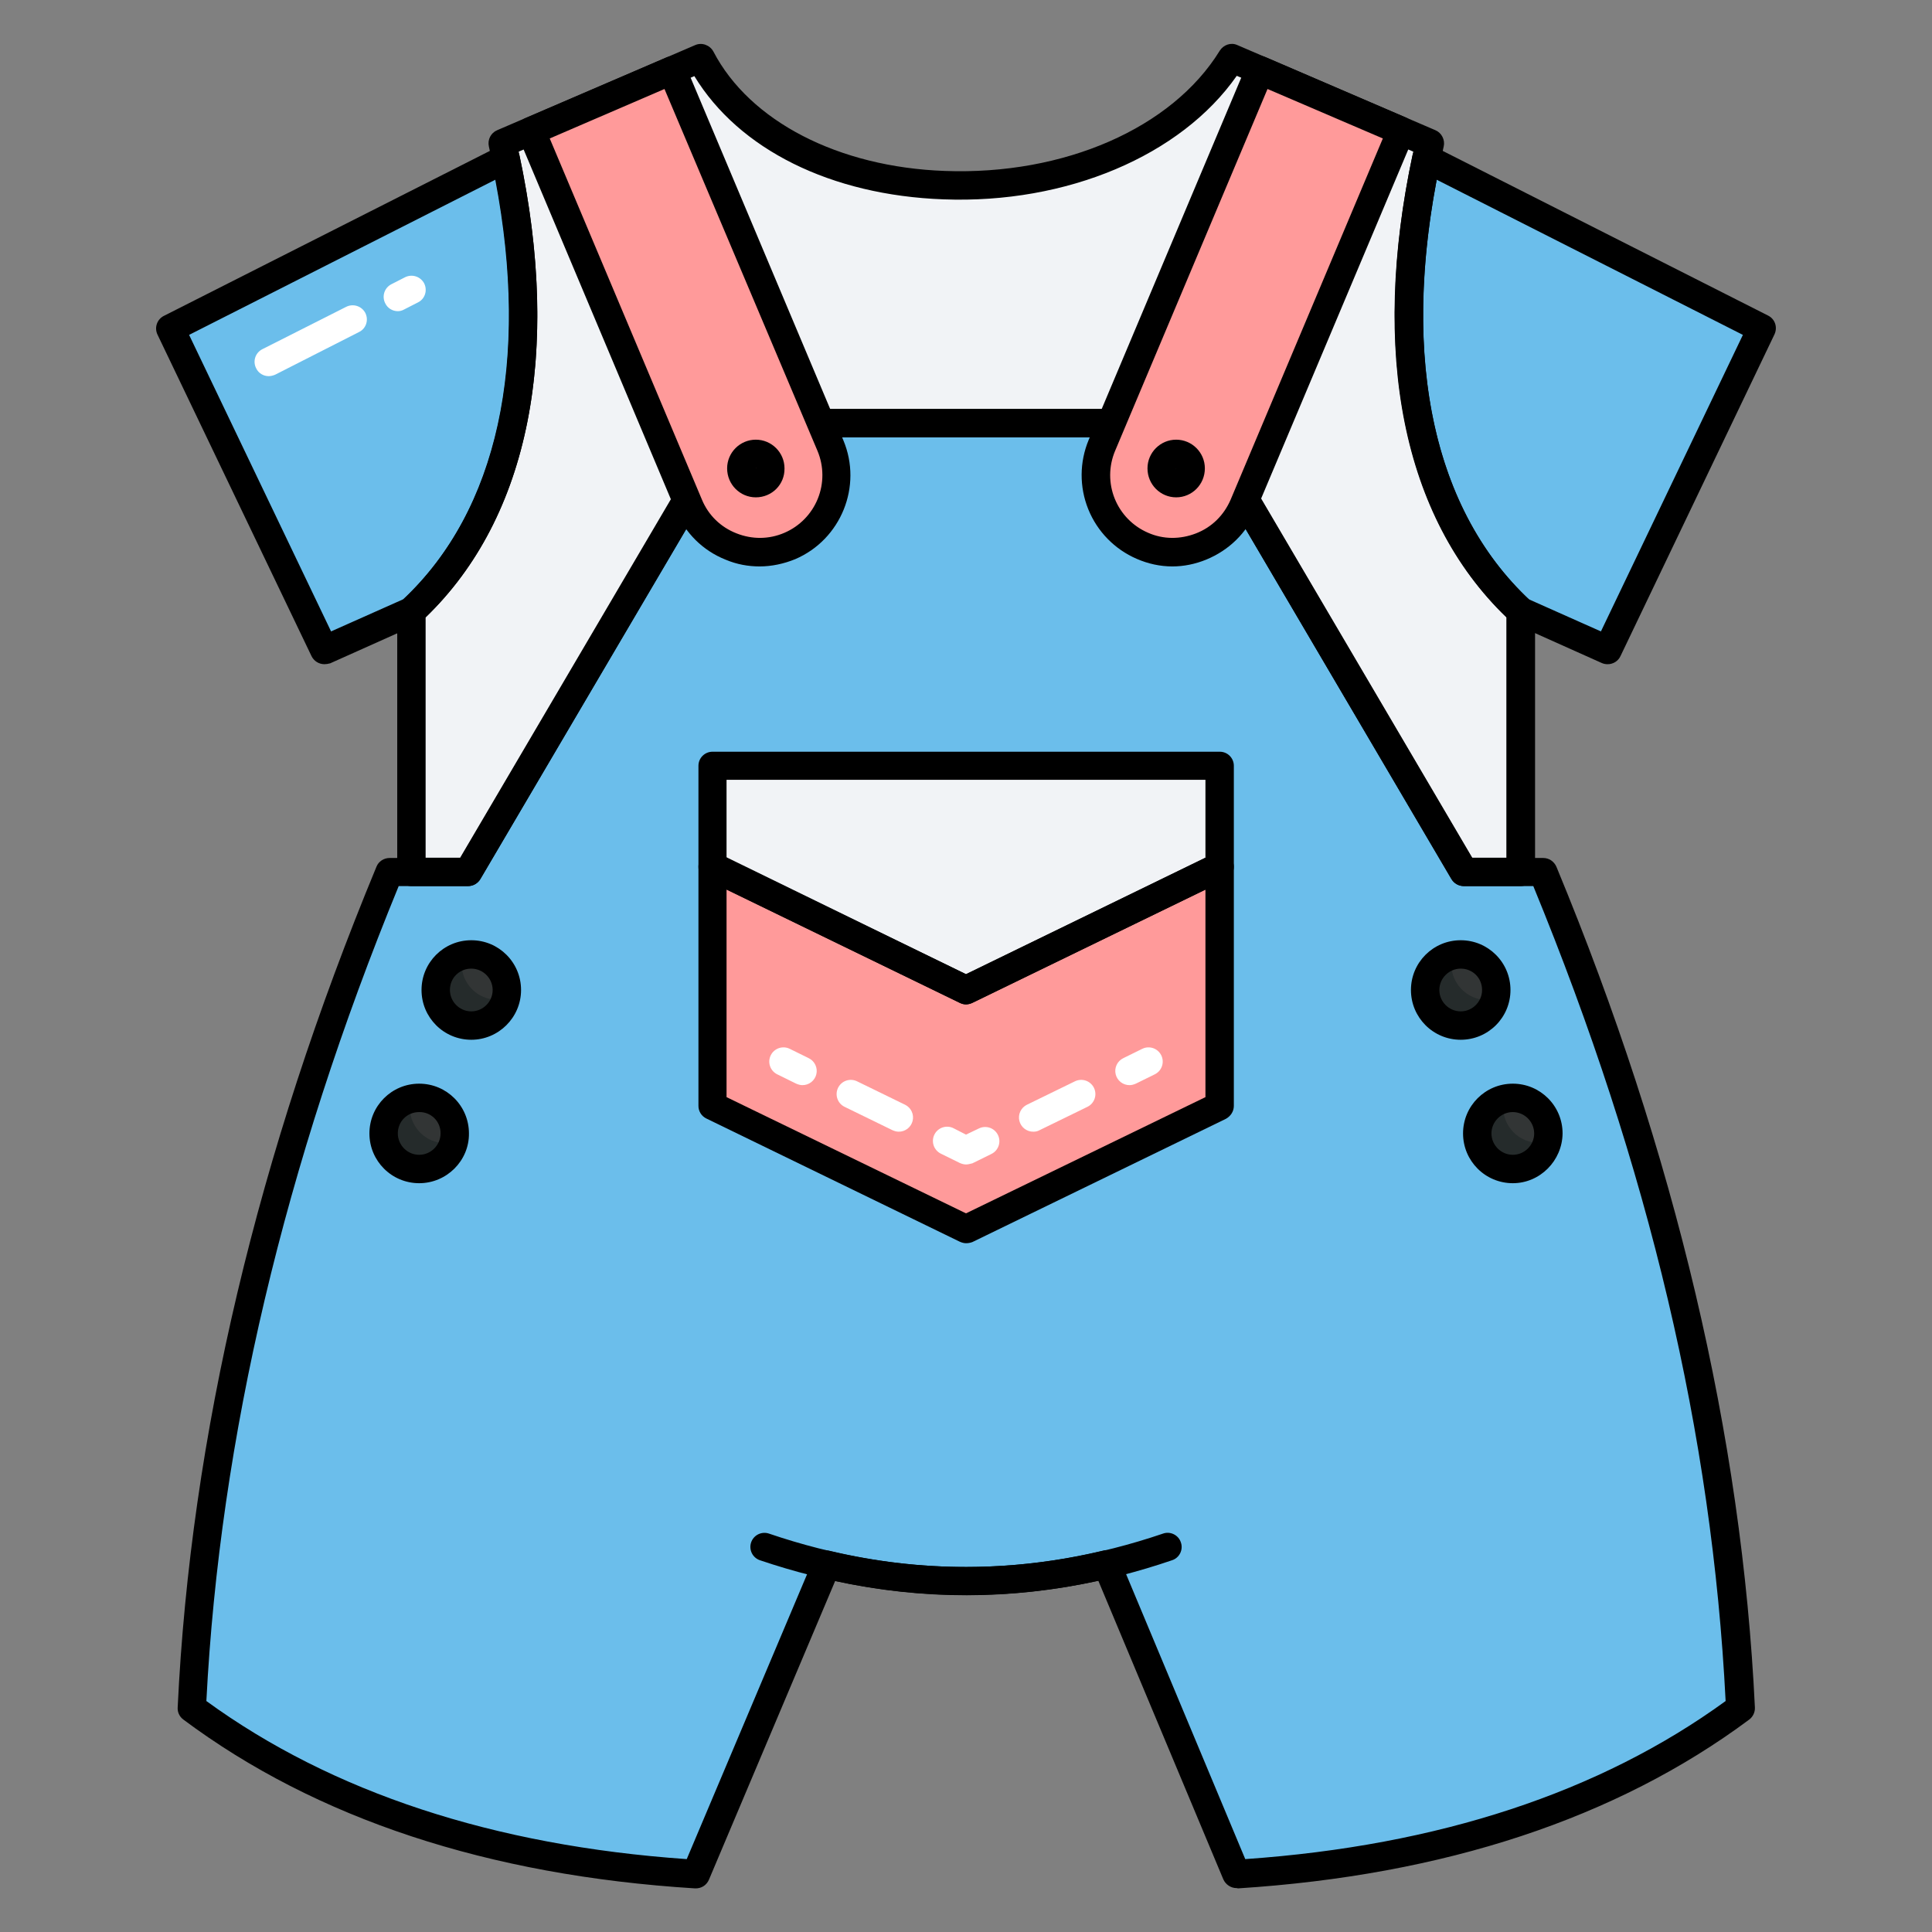 <svg width="512" height="512" viewBox="0 0 512 512" fill="none" xmlns="http://www.w3.org/2000/svg">
<rect x="0" y="0" width="512" height="512" fill="#808080" stroke="none"/>
<path d="M466.85 87.04L426.045 172.296L403.005 161.978C376.397 137.309 366.778 95.185 378.026 42.046L466.85 87.04ZM45.148 87.04L85.953 172.296L108.993 161.978C135.602 137.309 145.221 95.185 133.973 42.046L45.148 87.04Z" fill="#6BBEEB"/>
<path d="M108.992 161.978V231.098H124.042L193.938 112.174H317.904L387.877 231.098H402.927V161.978C375.698 136.688 366.233 93.013 378.801 38.012L326.282 15.438C298.665 60.276 208.987 60.664 185.559 15.438L133.118 38.012C145.686 93.013 136.299 136.688 108.992 161.978Z" fill="#F1F3F6"/>
<path d="M461.187 452.577C425.347 479.263 380.353 493.304 327.602 496.562L293.236 414.487C268.489 420.46 243.82 420.46 218.996 414.565H218.918L184.242 496.562C131.49 493.304 86.496 479.263 50.656 452.577C54.225 377.639 72.843 303.864 103.02 231.02H123.965L193.939 112.097H317.905L387.801 231.02H408.746C439.078 303.942 457.619 377.639 461.187 452.577Z" fill="#6BBEEB"/>
<path d="M115.432 262.361C115.432 267.559 119.621 271.826 124.818 271.826C130.016 271.826 134.283 267.559 134.283 262.361C134.283 257.164 130.016 252.975 124.818 252.975C119.621 252.975 115.432 257.164 115.432 262.361Z" fill="#323535"/>
<path d="M133.972 264.611C132.964 268.722 129.24 271.825 124.818 271.825C119.621 271.825 115.432 267.559 115.432 262.361C115.432 257.939 118.457 254.216 122.569 253.207C122.413 253.905 122.336 254.681 122.336 255.457C122.336 260.654 126.525 264.921 131.723 264.921C132.576 264.921 133.274 264.843 133.972 264.611Z" fill="#252B2B"/>
<path d="M101.701 300.295C101.701 305.492 105.89 309.759 111.088 309.759C116.285 309.759 120.552 305.492 120.552 300.295C120.552 295.097 116.285 290.908 111.088 290.908C105.89 290.908 101.701 295.097 101.701 300.295Z" fill="#323535"/>
<path d="M120.242 302.624C119.685 304.857 118.33 306.809 116.431 308.111C114.533 309.412 112.223 309.972 109.939 309.686C107.655 309.399 105.556 308.285 104.038 306.555C102.52 304.825 101.689 302.598 101.701 300.297C101.701 295.875 104.727 292.151 108.838 291.143C108.683 291.918 108.606 292.694 108.606 293.47C108.606 298.667 112.795 302.934 117.992 302.934C118.768 302.857 119.544 302.779 120.242 302.624Z" fill="#252B2B"/>
<path d="M396.566 262.361C396.566 267.559 392.377 271.826 387.179 271.826C381.982 271.826 377.715 267.559 377.715 262.361C377.715 257.164 381.982 252.975 387.179 252.975C392.377 252.975 396.566 257.164 396.566 262.361Z" fill="#323535"/>
<path d="M396.255 264.689C395.247 268.8 391.601 271.826 387.179 271.826C381.982 271.826 377.715 267.559 377.715 262.362C377.715 257.94 380.74 254.216 384.852 253.285C384.697 253.983 384.619 254.759 384.619 255.535C384.619 260.732 388.886 264.999 394.083 264.999C394.782 264.922 395.48 264.844 396.255 264.689Z" fill="#252B2B"/>
<path d="M410.298 300.295C410.298 305.492 406.109 309.759 400.912 309.759C395.714 309.759 391.447 305.492 391.447 300.295C391.447 295.097 395.714 290.908 400.912 290.908C406.109 290.908 410.298 295.097 410.298 300.295Z" fill="#323535"/>
<path d="M409.988 302.624C408.979 306.735 405.333 309.761 400.912 309.761C395.714 309.761 391.447 305.494 391.447 300.297C391.447 295.875 394.473 292.151 398.584 291.143C398.429 291.841 398.352 292.617 398.352 293.392C398.352 298.59 402.541 302.857 407.816 302.857C408.514 302.857 409.29 302.779 409.988 302.624Z" fill="#252B2B"/>
<path d="M323.18 202.938V229.702L255.999 262.362L188.818 229.702V202.938H323.18Z" fill="#F1F3F6"/>
<path d="M188.818 229.701L255.999 262.361L323.18 229.701V293.081L255.999 325.74L188.818 293.081V229.701Z" fill="#FF9A9A"/>
<path d="M255.999 422.71C237.769 422.71 219.539 419.607 201.386 413.479C200.922 413.321 200.494 413.073 200.127 412.75C199.759 412.427 199.458 412.034 199.242 411.595C199.026 411.155 198.899 410.678 198.867 410.189C198.836 409.7 198.901 409.21 199.059 408.747C199.216 408.283 199.464 407.855 199.787 407.488C200.111 407.12 200.503 406.819 200.943 406.603C201.382 406.387 201.86 406.26 202.348 406.228C202.837 406.197 203.327 406.262 203.791 406.42C238.389 418.211 273.531 418.211 308.208 406.42C310.147 405.721 312.319 406.807 312.94 408.747C313.638 410.686 312.552 412.858 310.613 413.479C292.46 419.685 274.229 422.71 255.999 422.71Z" fill="black"/>
<path d="M327.679 500.364C326.205 500.364 324.809 499.433 324.188 498.036L291.063 418.909C267.946 424.029 244.518 424.029 221.323 418.987L187.888 498.114C187.267 499.588 185.871 500.519 184.164 500.441C129.395 497.028 83.781 481.978 48.562 455.68C47.553 454.904 47.01 453.741 47.087 452.499C50.501 380.664 68.266 305.726 99.761 229.702C100.305 228.305 101.701 227.374 103.252 227.374H122.026L190.913 110.313C191.249 109.747 191.725 109.278 192.296 108.952C192.867 108.625 193.513 108.453 194.171 108.451H318.137C319.456 108.451 320.697 109.149 321.395 110.313L390.205 227.374H408.978C410.53 227.374 411.849 228.305 412.469 229.702C443.965 305.726 461.652 380.742 465.066 452.499C465.093 453.109 464.974 453.716 464.717 454.27C464.461 454.823 464.075 455.307 463.592 455.68C428.372 481.901 382.758 496.95 328.067 500.441C327.834 500.364 327.757 500.364 327.679 500.364ZM54.69 450.793C87.97 474.996 130.792 489.115 181.992 492.684L215.582 413.168C216.28 411.539 218.22 410.531 219.926 410.996C244.052 416.737 268.411 416.659 292.382 410.919C294.166 410.453 296.028 411.384 296.726 413.091L330.006 492.684C381.206 489.115 424.028 474.996 457.308 450.793C453.74 380.276 437.061 309.605 406.341 234.822H387.878C387.22 234.82 386.574 234.647 386.003 234.321C385.432 233.995 384.955 233.526 384.62 232.96L315.81 115.898H196.188L127.301 232.96C126.965 233.526 126.489 233.995 125.918 234.321C125.346 234.647 124.7 234.82 124.043 234.822H105.657C75.403 308.519 58.258 381.207 54.69 450.793ZM426.045 176.019C425.502 176.019 425.037 175.942 424.494 175.709L401.454 165.391C401.072 165.232 400.729 164.994 400.445 164.693C372.285 138.55 363.054 94.72 374.302 41.27C374.535 40.107 375.311 39.176 376.319 38.633C377.405 38.09 378.569 38.167 379.655 38.633L468.557 83.627C470.418 84.558 471.117 86.73 470.263 88.591L429.458 173.847C429.159 174.5 428.678 175.052 428.073 175.437C427.467 175.823 426.763 176.025 426.045 176.019ZM405.1 158.797L424.261 167.331L461.885 88.747L380.741 47.631C371.509 95.961 380.12 135.292 405.1 158.797ZM85.953 176.019C85.237 176.015 84.537 175.809 83.933 175.425C83.329 175.041 82.846 174.494 82.54 173.847L41.735 88.669C41.31 87.783 41.251 86.766 41.57 85.837C41.89 84.908 42.562 84.142 43.441 83.704L132.343 38.71C133.352 38.167 134.593 38.167 135.679 38.71C136.765 39.253 137.463 40.184 137.696 41.348C149.022 94.875 139.713 138.705 111.553 164.771C111.27 165.072 110.926 165.31 110.545 165.469L87.504 175.787C86.962 175.942 86.418 176.019 85.953 176.019ZM50.113 88.747L87.737 167.331L106.898 158.797C131.878 135.292 140.489 95.961 131.257 47.631L50.113 88.747Z" fill="black"/>
<path d="M71.213 99.685C69.817 99.685 68.498 98.909 67.878 97.59C67.651 97.153 67.514 96.675 67.474 96.184C67.433 95.693 67.49 95.198 67.642 94.73C67.793 94.261 68.036 93.827 68.356 93.452C68.676 93.078 69.067 92.77 69.507 92.548L91.771 81.299C92.658 80.861 93.681 80.786 94.623 81.091C95.564 81.395 96.35 82.054 96.813 82.928C97.744 84.79 97.046 87.04 95.184 87.971L72.92 99.297C72.377 99.53 71.756 99.685 71.213 99.685ZM105.424 82.463C104.028 82.463 102.709 81.687 102.089 80.368C101.862 79.931 101.725 79.453 101.684 78.962C101.644 78.471 101.701 77.977 101.853 77.508C102.004 77.039 102.247 76.605 102.567 76.231C102.887 75.856 103.278 75.549 103.718 75.326L107.364 73.464C108.251 73.026 109.274 72.951 110.216 73.255C111.157 73.56 111.943 74.219 112.406 75.093C113.337 76.955 112.639 79.205 110.777 80.136L107.131 81.998C106.588 82.308 106.045 82.463 105.424 82.463Z" fill="white"/>
<path d="M403.005 234.822H387.956C387.298 234.82 386.652 234.647 386.081 234.321C385.51 233.995 385.033 233.526 384.697 232.96L315.81 115.898H196.111L127.301 232.96C126.965 233.526 126.489 233.995 125.918 234.321C125.347 234.647 124.701 234.82 124.043 234.822H108.993C108.006 234.822 107.058 234.429 106.36 233.731C105.662 233.033 105.27 232.086 105.27 231.098V161.978C105.27 160.97 105.735 159.961 106.511 159.185C133.43 134.206 141.575 91.462 129.551 38.788C129.163 37.004 130.094 35.219 131.723 34.521L184.242 11.947C186.026 11.171 188.12 11.947 189.051 13.653C198.671 32.116 222.176 44.296 250.414 45.304C281.987 46.468 310.613 33.978 323.257 13.421C324.266 11.869 326.205 11.171 327.912 11.947L380.431 34.521C382.06 35.219 382.991 37.081 382.603 38.788C370.501 91.462 378.724 134.206 405.565 159.185C406.341 159.883 406.806 160.892 406.806 161.978V231.098C406.729 233.115 405.1 234.822 403.005 234.822ZM390.05 227.297H399.204V163.607C371.742 137.154 362.976 93.479 374.535 40.184L327.757 20.092C312.94 41.27 282.685 54.07 250.026 52.829C220.159 51.743 195.8 39.563 184.009 20.169L137.463 40.184C148.945 93.479 140.256 137.076 112.794 163.607V227.297H121.948L190.758 110.235C191.094 109.669 191.57 109.2 192.141 108.874C192.712 108.548 193.358 108.375 194.016 108.373H317.982C319.301 108.373 320.542 109.071 321.24 110.235L390.05 227.297Z" fill="black"/>
<path d="M302.699 144.679C313.017 149.178 325.119 144.291 329.463 133.896L371.276 34.676L333.885 18.618L291.994 118.07C287.65 128.388 292.382 140.257 302.699 144.679Z" fill="#FF9A9A"/>
<path d="M311.698 131.801C307.509 131.801 304.096 128.388 304.096 124.121C304.096 119.932 307.509 116.519 311.698 116.519C315.887 116.519 319.301 119.932 319.301 124.121C319.301 128.388 315.887 131.801 311.698 131.801ZM311.543 124.199C311.543 124.276 311.621 124.354 311.621 124.354L311.543 124.199ZM255.999 266.162C255.456 266.162 254.913 266.007 254.37 265.774L187.189 233.115C186.549 232.807 186.012 232.321 185.64 231.716C185.269 231.111 185.079 230.412 185.095 229.702V202.938C185.095 200.843 186.801 199.214 188.818 199.214H323.257C325.352 199.214 326.981 200.921 326.981 202.938V229.702C326.981 231.176 326.127 232.417 324.886 233.115L257.706 265.774C257.165 266.005 256.586 266.137 255.999 266.162ZM192.542 227.374L255.999 258.172L319.456 227.297V206.662H192.542V227.374Z" fill="black"/>
<path d="M255.999 329.463C255.456 329.463 254.913 329.308 254.37 329.075L187.189 296.416C186.549 296.108 186.012 295.622 185.64 295.017C185.269 294.412 185.079 293.713 185.095 293.003V229.623C185.1 228.985 185.266 228.358 185.578 227.8C185.889 227.242 186.336 226.772 186.876 226.432C187.417 226.092 188.035 225.893 188.672 225.855C189.31 225.816 189.947 225.938 190.525 226.21L255.999 258.171L321.55 226.288C322.128 226.016 322.765 225.893 323.403 225.932C324.041 225.971 324.658 226.169 325.199 226.509C325.74 226.849 326.186 227.32 326.498 227.877C326.809 228.435 326.975 229.062 326.981 229.701V293.08C326.981 294.554 326.127 295.795 324.886 296.494L257.706 329.153C257.085 329.386 256.542 329.463 255.999 329.463ZM192.542 290.753L255.999 321.551L319.456 290.753V235.752L257.628 265.774C256.619 266.317 255.378 266.317 254.37 265.774L192.542 235.752V290.753Z" fill="black"/>
<path d="M299.365 287.574C298.512 287.583 297.681 287.303 297.008 286.778C296.335 286.254 295.861 285.516 295.662 284.686C295.464 283.857 295.553 282.984 295.916 282.212C296.279 281.44 296.893 280.814 297.658 280.437L302.701 277.954C303.144 277.735 303.626 277.606 304.119 277.573C304.612 277.54 305.107 277.605 305.575 277.763C306.043 277.922 306.476 278.171 306.848 278.496C307.22 278.822 307.524 279.218 307.743 279.661C307.962 280.104 308.092 280.586 308.124 281.079C308.157 281.572 308.092 282.067 307.934 282.535C307.775 283.004 307.526 283.436 307.201 283.808C306.875 284.18 306.479 284.484 306.036 284.703L300.994 287.186C300.451 287.418 299.908 287.574 299.365 287.574ZM273.842 299.908C272.989 299.918 272.158 299.638 271.485 299.113C270.813 298.588 270.338 297.851 270.14 297.021C269.941 296.191 270.031 295.319 270.393 294.546C270.756 293.774 271.37 293.148 272.136 292.771L284.858 286.565C285.301 286.346 285.783 286.216 286.276 286.184C286.77 286.151 287.265 286.216 287.733 286.374C288.201 286.533 288.633 286.782 289.005 287.107C289.377 287.433 289.681 287.829 289.901 288.272C290.12 288.715 290.249 289.197 290.282 289.69C290.315 290.183 290.25 290.678 290.091 291.146C289.933 291.615 289.684 292.047 289.358 292.419C289.033 292.791 288.637 293.095 288.194 293.314L275.471 299.52C274.928 299.831 274.385 299.908 273.842 299.908ZM256 308.597C255.457 308.597 254.914 308.441 254.371 308.209L249.328 305.726C248.885 305.507 248.49 305.203 248.164 304.831C247.838 304.459 247.589 304.027 247.431 303.558C247.272 303.09 247.208 302.595 247.24 302.102C247.273 301.609 247.403 301.127 247.622 300.684C247.841 300.241 248.145 299.845 248.517 299.519C248.889 299.194 249.321 298.945 249.789 298.786C250.258 298.628 250.753 298.563 251.246 298.596C251.739 298.629 252.221 298.758 252.664 298.977L256 300.684L259.413 299.055C259.856 298.836 260.338 298.706 260.832 298.673C261.325 298.641 261.82 298.705 262.288 298.864C262.756 299.022 263.189 299.271 263.561 299.597C263.932 299.923 264.237 300.318 264.456 300.761C264.675 301.205 264.804 301.687 264.837 302.18C264.87 302.673 264.805 303.168 264.647 303.636C264.488 304.104 264.239 304.537 263.913 304.909C263.588 305.281 263.192 305.585 262.749 305.804L257.707 308.286C257.086 308.441 256.543 308.597 256 308.597ZM238.157 299.908C237.614 299.908 237.071 299.753 236.528 299.52L223.806 293.314C223.363 293.095 222.967 292.791 222.642 292.419C222.316 292.047 222.067 291.615 221.908 291.146C221.75 290.678 221.685 290.183 221.718 289.69C221.751 289.197 221.88 288.715 222.099 288.272C222.318 287.829 222.622 287.433 222.994 287.107C223.366 286.782 223.799 286.533 224.267 286.374C224.735 286.216 225.23 286.151 225.723 286.184C226.217 286.216 226.699 286.346 227.142 286.565L239.864 292.771C240.629 293.148 241.244 293.774 241.606 294.546C241.969 295.319 242.059 296.191 241.86 297.021C241.662 297.851 241.187 298.588 240.514 299.113C239.842 299.638 239.011 299.918 238.157 299.908ZM212.635 287.574C212.092 287.574 211.549 287.418 211.006 287.186L205.964 284.703C205.069 284.261 204.386 283.481 204.066 282.535C203.746 281.59 203.815 280.556 204.257 279.661C204.699 278.766 205.479 278.083 206.425 277.763C207.37 277.443 208.404 277.512 209.299 277.954L214.342 280.437C215.107 280.814 215.721 281.44 216.084 282.212C216.447 282.984 216.536 283.857 216.338 284.686C216.139 285.516 215.665 286.254 214.992 286.778C214.319 287.303 213.488 287.583 212.635 287.574Z" fill="white"/>
<path d="M387.103 275.549C379.811 275.549 373.915 269.653 373.915 262.361C373.915 255.069 379.811 249.173 387.103 249.173C394.395 249.173 400.291 255.069 400.291 262.361C400.291 269.653 394.395 275.549 387.103 275.549ZM387.103 256.698C384 256.698 381.44 259.258 381.44 262.361C381.44 265.464 384 268.024 387.103 268.024C390.206 268.024 392.766 265.464 392.766 262.361C392.766 259.18 390.283 256.698 387.103 256.698ZM400.911 313.561C393.619 313.561 387.723 307.665 387.723 300.373C387.723 293.081 393.619 287.185 400.911 287.185C408.203 287.185 414.099 293.081 414.099 300.373C414.022 307.587 408.126 313.561 400.911 313.561ZM400.911 294.71C397.808 294.71 395.248 297.27 395.248 300.373C395.248 303.476 397.808 306.036 400.911 306.036C404.014 306.036 406.574 303.476 406.574 300.373C406.566 298.874 405.967 297.438 404.907 296.378C403.846 295.317 402.411 294.718 400.911 294.71ZM124.897 275.549C117.605 275.549 111.709 269.653 111.709 262.361C111.709 255.069 117.605 249.173 124.897 249.173C132.189 249.173 138.085 255.069 138.085 262.361C138.085 269.653 132.111 275.549 124.897 275.549ZM124.897 256.698C121.716 256.698 119.234 259.18 119.234 262.361C119.234 265.464 121.794 268.024 124.897 268.024C128 268.024 130.56 265.464 130.56 262.361C130.56 259.258 128 256.698 124.897 256.698ZM111.088 313.561C103.796 313.561 97.9 307.665 97.9 300.373C97.9 293.081 103.796 287.185 111.088 287.185C118.38 287.185 124.276 293.081 124.276 300.373C124.354 307.587 118.38 313.561 111.088 313.561ZM111.088 294.71C107.908 294.71 105.425 297.192 105.425 300.373C105.425 303.476 107.985 306.036 111.088 306.036C114.191 306.036 116.751 303.476 116.751 300.373C116.767 299.625 116.632 298.881 116.353 298.187C116.074 297.493 115.657 296.862 115.128 296.333C114.599 295.804 113.968 295.388 113.274 295.109C112.58 294.83 111.836 294.694 111.088 294.71ZM310.691 150.109C307.433 150.109 304.252 149.41 301.226 148.092C295.391 145.568 290.785 140.849 288.403 134.954C286.022 129.059 286.059 122.464 288.504 116.596L330.395 17.144C330.783 16.291 331.559 15.515 332.49 15.127C333.42 14.739 334.429 14.739 335.36 15.127L372.674 31.185C374.536 32.038 375.466 34.211 374.691 36.072L332.877 135.292C330.395 141.265 325.663 145.842 319.612 148.324C316.742 149.488 313.716 150.109 310.691 150.109ZM335.903 23.583L295.486 119.544C293.803 123.579 293.779 128.115 295.42 132.167C297.062 136.22 300.235 139.461 304.252 141.187C308.286 142.972 312.785 142.972 316.974 141.343C321.163 139.714 324.344 136.533 326.128 132.421L366.468 36.693L335.903 23.583Z" fill="black"/>
<path d="M209.298 144.679C198.98 149.178 186.878 144.291 182.534 133.896L140.721 34.676L178.035 18.618L219.926 118.07C224.347 128.388 219.615 140.257 209.298 144.679Z" fill="#FF9A9A"/>
<path d="M200.3 131.801C196.111 131.801 192.697 128.388 192.697 124.121C192.697 119.932 196.111 116.519 200.3 116.519C204.489 116.519 207.902 119.932 207.902 124.121C207.98 128.388 204.566 131.801 200.3 131.801ZM200.3 124.043L200.377 124.121C200.455 124.121 200.377 124.043 200.3 124.043Z" fill="black"/>
<path d="M201.308 150.109C198.283 150.109 195.257 149.566 192.31 148.325C186.259 145.92 181.604 141.266 179.044 135.292L137.308 36.15C136.533 34.211 137.386 32.039 139.325 31.263L176.639 15.205C177.57 14.817 178.579 14.817 179.51 15.205C180.44 15.515 181.216 16.291 181.604 17.222L223.495 116.674C228.615 128.853 222.874 142.972 210.773 148.17C207.747 149.411 204.489 150.109 201.308 150.109ZM145.686 36.694L186.026 132.422C187.733 136.533 190.991 139.714 195.18 141.343C199.291 142.972 203.791 142.972 207.902 141.188C211.915 139.457 215.085 136.215 216.725 132.164C218.366 128.114 218.345 123.58 216.668 119.544L176.096 23.583L145.686 36.694Z" fill="black"/>
</svg>
